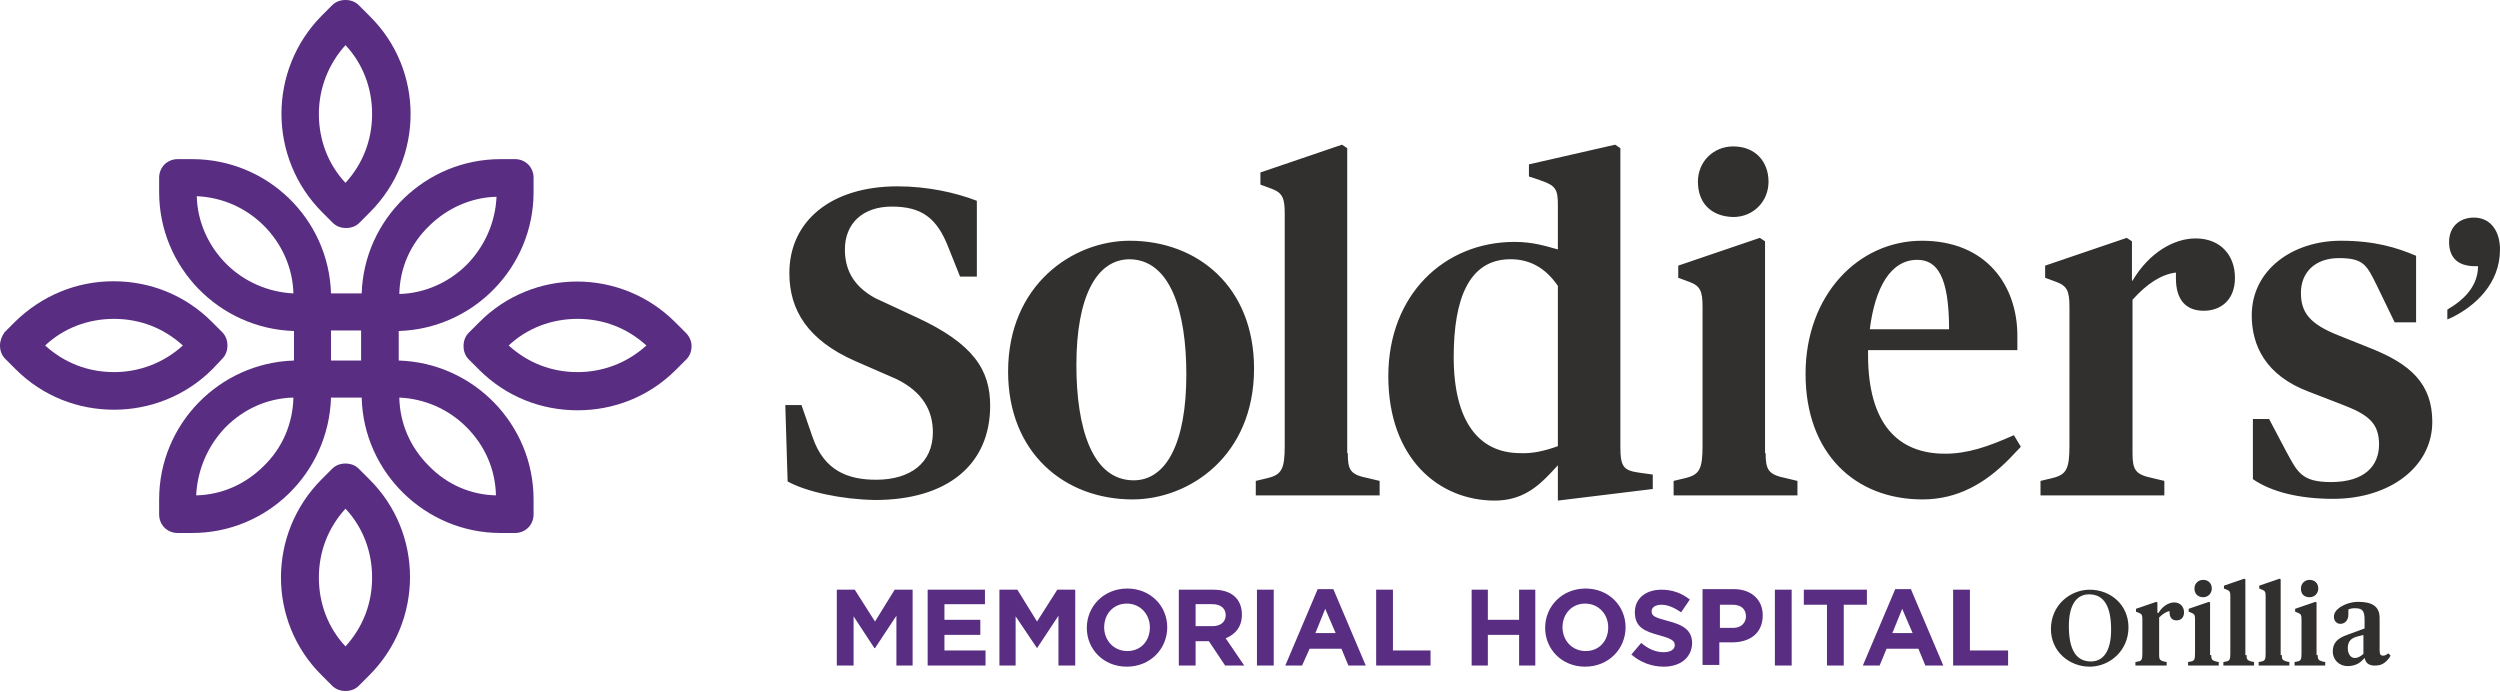 <?xml version="1.0" ?>
<svg xmlns="http://www.w3.org/2000/svg" class="icon" viewBox="0 0 432 119.5">
	<path fill="#582D82" d="M55.7 36.7l1.8 1.8c.6.6 1.4.9 2.3.9.9 0 1.7-.3 2.3-.9l1.8-1.8c9.4-9.4 9.4-24.6 0-33.9L62 .9c-.6-.6-1.4-.9-2.3-.9-.9 0-1.7.3-2.3.9l-1.8 1.8c-9.3 9.4-9.3 24.6.1 34zm4-28.9c3 3.2 4.6 7.4 4.6 11.9s-1.6 8.6-4.6 11.9c-3-3.2-4.6-7.4-4.6-11.9s1.7-8.7 4.6-11.9M62 81c-.6-.6-1.4-.9-2.3-.9-.9 0-1.7.3-2.3.9l-1.8 1.8c-9.4 9.4-9.4 24.6 0 33.9l1.8 1.8c.6.6 1.4.9 2.3.9.9 0 1.7-.3 2.3-.9l1.8-1.8c9.4-9.4 9.4-24.6 0-33.9L62 81zm-2.3 30.7c-3-3.2-4.6-7.4-4.6-11.9s1.6-8.6 4.6-11.9c3 3.2 4.6 7.4 4.6 11.9s-1.6 8.6-4.6 11.9M38.4 62c.6-.6.9-1.4.9-2.3 0-.9-.3-1.7-.9-2.3l-1.8-1.8c-4.5-4.5-10.5-7-17-7-6.4 0-12.4 2.5-17 7L.8 57.4c-.5.7-.8 1.5-.8 2.3 0 .9.3 1.7.9 2.3l1.8 1.8c4.7 4.7 10.8 7 17 7 6.1 0 12.3-2.3 17-7l1.7-1.8zm-18.7 2.3c-4.5 0-8.6-1.6-11.9-4.6 3.2-3 7.4-4.6 11.9-4.6s8.6 1.6 11.9 4.6c-3.3 3-7.5 4.6-11.9 4.6M118.5 57.5l-1.8-1.8c-9.4-9.4-24.6-9.4-33.9 0L81 57.5c-.6.6-.9 1.4-.9 2.3 0 .9.3 1.7.9 2.3l1.8 1.8c4.7 4.7 10.8 7 17 7s12.3-2.3 17-7l1.8-1.8c.6-.6.9-1.4.9-2.3 0-.9-.4-1.7-1-2.3m-18.7 6.8c-4.5 0-8.6-1.6-11.9-4.6 3.2-3 7.4-4.6 11.9-4.6s8.6 1.6 11.9 4.6c-3.3 3-7.5 4.6-11.9 4.6"/>
	<path fill="#582D82" d="M68.9 62.3v-5.1c12.9-.4 23.3-11 23.3-24v-2.5c0-1.8-1.4-3.2-3.2-3.2h-2.5c-13 0-23.6 10.4-24 23.2h-5.3c-.4-12.9-11-23.2-24-23.2h-2.5c-1.8 0-3.2 1.4-3.2 3.2v2.5c0 13 10.4 23.6 23.3 24v5.1c-12.9.4-23.3 11-23.3 24v2.6c0 1.8 1.4 3.2 3.2 3.2h2.5c13 0 23.6-10.4 24-23.4h5.3c.3 12.9 11 23.4 24 23.4H89c1.8 0 3.2-1.4 3.2-3.2v-2.6c0-13-10.4-23.6-23.3-24m5.2-23.2c3.1-3.1 7.3-5 11.7-5.1-.2 4.4-2 8.5-5.1 11.7-3.1 3.1-7.3 5-11.7 5.1.1-4.5 1.9-8.6 5.1-11.7m-35 6.5c-3.1-3.1-5-7.3-5.1-11.7 4.4.2 8.5 2 11.6 5.1 3.1 3.1 5 7.3 5.1 11.7-4.3-.2-8.5-2-11.6-5.1m6.5 34.9c-3.2 3.2-7.3 5-11.7 5.1.2-4.4 2-8.6 5.1-11.8 3.2-3.2 7.3-5 11.7-5.1-.1 4.5-1.9 8.7-5.1 11.8m16.8-18.2h-5.2v-5.2h5.2v5.2zm11.7 18.2c-3.2-3.2-5-7.3-5.1-11.8 4.4.2 8.5 2 11.6 5.1 3.2 3.2 5 7.3 5.1 11.8-4.4-.1-8.5-1.9-11.6-5.1"/>
	<path fill="#31302F" d="M136.1 83.2l-.4-13.2h2.8l1.9 5.5c2 5.9 6.2 7.4 11 7.4 5.9 0 9.8-2.9 9.8-8.2 0-3.8-1.8-7-6.3-9.2l-7.1-3.1c-8.2-3.6-11.4-8.8-11.4-15.2 0-9 7.2-15 18.7-15 5.2 0 10.1 1.1 13.7 2.5v13.1h-2.9l-2-5c-2-5.2-4.7-7.1-9.8-7.1-5 0-8.1 2.9-8.1 7.4 0 3.2 1.2 6.2 5.2 8.4l7.1 3.3c10 4.6 12.8 9.2 12.8 15.3 0 10.2-7.4 16.3-19.9 16.3-5.8-.1-11.8-1.4-15.1-3.2M174.2 64.2c0-15 11.2-22.6 21-22.6 11.8 0 21.5 8 21.5 22.1 0 15.1-11.2 22.6-21 22.6-11.7 0-21.5-8-21.5-22.1m11.8-1.1c0 10.8 2.7 19.9 9.9 19.9 5.6 0 9.1-6.4 9.1-18.3 0-10.8-2.7-19.9-9.9-19.9-5.6.1-9.1 6.4-9.1 18.3M232.9 78.3c0 2.9.4 3.7 3.4 4.3l2.1.5v2.5H217v-2.5l2.1-.5c2.4-.6 2.9-1.6 2.9-5.6V36.9c0-2.7-.4-3.6-2.3-4.3l-1.9-.7v-2.1l14.1-4.8.9.6v52.7zM269.2 35.5c0-2.7-.3-3.4-2.9-4.3l-2.1-.7v-2.1l14.9-3.4.9.6v51.5c0 3.6.5 4.2 3.4 4.6l2.2.3v2.5l-16.4 2v-6.1l-1.3 1.4c-2.2 2.3-4.9 4.7-9.6 4.7-9.7 0-18.4-7.3-18.4-21.5 0-14.1 9.7-23.2 21.8-23.2 3.2 0 5.3.7 7.5 1.3v-7.6zm0 41.6V49.4c-2.2-3.2-5-4.7-8.5-4.6-6.8.2-9.5 6.7-9.5 16.9 0 11.2 4.4 16.6 11.5 16.6 1.9.1 4-.3 6.5-1.2M305.1 78.3c0 2.9.5 3.7 3.4 4.3l2.1.5v2.5h-21.4v-2.5l2.1-.5c2.4-.6 2.9-1.6 2.9-5.6V53c0-2.7-.4-3.6-2.3-4.3L290 48v-2.1l14.1-4.8.9.6v36.6zm-11.7-46.9c0-3.5 2.7-6.1 6.1-6.1 3.8 0 6.1 2.6 6.1 6.1 0 3.4-2.6 6.1-6.1 6.1-3.9-.1-6.1-2.5-6.1-6.1M348.6 58v2.5h-25.8v.8c0 12 5.2 17.1 13.3 17.1 3.9 0 7.4-1.2 11.9-3.2l1.2 2-1.9 2c-4.2 4.3-9 7.1-15.1 7.1-11.6 0-20.2-7.9-20.2-21.7 0-13.6 9.1-23 20.1-23 11.2 0 16.5 7.8 16.5 16.4m-25.5-1.1h13.7c0-9.2-2.1-12-5.5-12-4.6 0-7.3 4.8-8.2 12M368.5 48.5c2.9-4.9 7.2-7.3 10.9-7.3 4.3 0 6.8 2.9 6.8 6.8s-2.5 5.7-5.4 5.7c-2.9 0-4.8-1.7-4.8-5.6v-1c-2.5.3-5 1.9-7.5 4.7v26.5c0 2.9.5 3.7 3.4 4.3l2.1.5v2.5h-21.4v-2.5l2.1-.5c2.4-.6 2.9-1.6 2.9-5.6V53c0-2.7-.4-3.6-2.3-4.3l-1.9-.7v-2.1l14.1-4.8.9.6v6.8zM389.2 72.4h2.9l2.9 5.5c2 3.7 2.7 5.4 7.8 5.4 5.8 0 8.3-2.8 8.3-6.5 0-3.8-2-5.2-6.4-6.9l-5.7-2.2c-7.5-2.8-9.9-8-9.9-13.2 0-7.9 7.1-12.9 15.4-12.9 5.9 0 9.7 1.2 13 2.6v11.5h-3.7l-3.1-6.4c-1.7-3.4-2.2-4.7-6.5-4.7-4.2 0-6.6 2.5-6.6 6 0 3.4 1.5 5.4 6.6 7.4l5.5 2.2c6.8 2.7 10.6 6.1 10.6 12.7 0 7.8-7.4 13.3-17.1 13.3-5.9 0-10.7-1.2-13.9-3.4V72.4zM427.7 46c-3.2 0-4.5-1.7-4.5-4.2s1.7-4.2 4.3-4.2c3 0 4.5 2.5 4.5 5.5 0 6-4.4 9.8-8.2 11.7l-.9.4v-1.7l1.1-.7c2.8-1.9 4.2-4.2 4.2-6.8h-.5z"/>
	<path fill="#582D82" d="M154.9 115v-8.6l-3.7 5.6h-.1l-3.6-5.5v8.5h-2.9v-13.1h3.1l3.5 5.5 3.4-5.5h3.1V115zM160.3 115v-13.1h9.9v2.5h-7v2.7h6.2v2.6h-6.2v2.7h7.1v2.6zM182.9 115v-8.6l-3.7 5.6-3.7-5.5v8.5h-2.8v-13.1h3.1l3.4 5.5 3.5-5.5h3.1V115zM194.7 115.2c-4 0-6.9-3-6.9-6.7s2.9-6.8 7-6.8c4 0 6.9 3 6.9 6.7s-2.9 6.8-7 6.8m4-6.8c0-2.2-1.6-4.1-4-4.1-2.3 0-3.9 1.8-3.9 4.1 0 2.2 1.6 4.1 4 4.1s3.9-1.8 3.9-4.1zM211.7 115l-2.8-4.2h-2.3v4.2h-2.9v-13.1h6c3.1 0 4.9 1.6 4.9 4.3 0 2.1-1.1 3.4-2.8 4.1l3.2 4.7h-3.3zm.1-8.7c0-1.2-.9-1.9-2.3-1.9h-2.9v3.8h2.9c1.4 0 2.3-.7 2.3-1.9zM217.2 101.9h2.9V115h-2.9zM233 115l-1.2-2.9h-5.5L225 115h-2.9l5.6-13.2h2.7L236 115h-3zm-4-9.8l-1.7 4.2h3.5l-1.8-4.2zM237.8 115v-13.1h2.9v10.5h6.5v2.6zM262.5 115v-5.3h-5.4v5.3h-2.8v-13.1h2.8v5.2h5.4v-5.2h2.8V115zM273.9 115.2c-4 0-6.9-3-6.9-6.7s2.9-6.8 7-6.8c4 0 6.9 3 6.9 6.7s-2.9 6.8-7 6.8m4-6.8c0-2.2-1.6-4.1-4-4.1-2.3 0-3.9 1.8-3.9 4.1 0 2.2 1.6 4.1 4 4.1s3.9-1.8 3.9-4.1zM287.5 115.2c-2 0-4-.7-5.6-2.1l1.7-2c1.2 1 2.4 1.6 3.9 1.6 1.2 0 1.9-.5 1.9-1.2s-.4-1.1-2.6-1.7c-2.6-.7-4.3-1.4-4.3-4 0-2.4 1.9-3.9 4.6-3.9 1.9 0 3.5.6 4.9 1.7l-1.5 2.2c-1.2-.8-2.3-1.3-3.4-1.3s-1.7.5-1.7 1.1c0 .9.6 1.1 2.8 1.7 2.7.7 4.2 1.6 4.2 3.9-.1 2.5-2.1 4-4.9 4M299.3 111h-2.2v3.9h-2.9v-13.1h5.4c3.1 0 5 1.9 5 4.5 0 3.2-2.3 4.7-5.3 4.7m2.4-4.5c0-1.3-.9-2-2.3-2h-2.2v4h2.3c1.4 0 2.2-.9 2.2-2zM306.7 101.9h2.9V115h-2.9zM318.6 104.5V115h-2.9v-10.5h-4v-2.6h10.9v2.6zM332.7 115l-1.2-2.9H326l-1.2 2.9h-2.9l5.6-13.2h2.7l5.6 13.2h-3.1zm-4-9.8l-1.7 4.2h3.5l-1.8-4.2zM337.5 115v-13.1h2.9v10.5h6.6v2.6z"/>
	<path fill="#31302F" d="M361.1 101.9c3.6 0 6.7 2.6 6.7 6.5 0 4.1-3.3 6.8-6.7 6.8-3.5 0-6.7-2.6-6.7-6.5 0-4.2 3.4-6.8 6.7-6.8m.2 12.4c2.1 0 3.5-1.7 3.5-5.5s-1.1-6.1-3.8-6.1c-2.1 0-3.5 1.7-3.5 5.5s1.1 6.1 3.8 6.1M373 105.9c.7-1.2 1.8-1.8 2.7-1.8 1 0 1.7.7 1.7 1.7s-.6 1.4-1.3 1.4-1.2-.4-1.2-1.4v-.2c-.6.1-1.2.5-1.8 1.1v6.5c0 .7.1.9.8 1.1l.5.1v.6H369v-.6l.5-.1c.6-.1.7-.4.7-1.4V107c0-.7-.1-.9-.6-1.1l-.5-.2v-.5l3.5-1.2.2.1v1.8zM382.1 113.2c0 .7.1.9.8 1.1l.5.1v.6h-5.3v-.6l.5-.1c.6-.1.7-.4.7-1.4V107c0-.7-.1-.9-.6-1.1l-.5-.2v-.5l3.5-1.2.2.1v9.1zm-2.9-11.5c0-.9.7-1.5 1.5-1.5.9 0 1.5.6 1.5 1.5 0 .8-.6 1.5-1.5 1.5s-1.5-.6-1.5-1.5M388.2 113.2c0 .7.1.9.8 1.1l.5.1v.6h-5.3v-.6l.5-.1c.6-.1.7-.4.7-1.4V103c0-.7-.1-.9-.6-1.1l-.5-.2v-.5l3.5-1.2.2.1v13.1zM394.3 113.2c0 .7.1.9.8 1.1l.5.1v.6h-5.3v-.6l.5-.1c.6-.1.7-.4.7-1.4V103c0-.7-.1-.9-.6-1.1l-.5-.2v-.5l3.5-1.2.2.1v13.1zM400.5 113.2c0 .7.1.9.8 1.1l.5.1v.6h-5.3v-.6l.5-.1c.6-.1.7-.4.7-1.4V107c0-.7-.1-.9-.6-1.1l-.5-.2v-.5l3.5-1.2.2.1v9.1zm-2.9-11.5c0-.9.7-1.5 1.5-1.5.9 0 1.5.6 1.5 1.5 0 .8-.6 1.5-1.5 1.5-1 0-1.5-.6-1.5-1.5M408.7 114l-.1-.3-.5.5c-.6.6-1.5.9-2.4.9-1.6 0-2.6-1.2-2.6-2.5 0-1.5.8-2.3 2.5-2.9l3-1.1v-1.5c0-1.6-.4-2-1.7-2-.5 0-.8.1-1.1.2v.9c0 1-.6 1.6-1.4 1.6-.6 0-1.1-.5-1.1-1.2s.4-1.2 1.1-1.7c.8-.5 1.9-.9 3.1-.9 2.3 0 3.7.7 3.7 2.8v5.6c0 .7.2.9.6.9s.6-.2.9-.4l.4.4c-.6 1-1.4 1.7-2.5 1.7-1 .1-1.7-.3-1.9-1m-.2-4.3l-1.2.3c-1.1.3-1.6.9-1.6 2 0 1 .5 1.7 1.2 1.7.5 0 .9-.2 1.5-.7v-3.3z"/>
</svg>